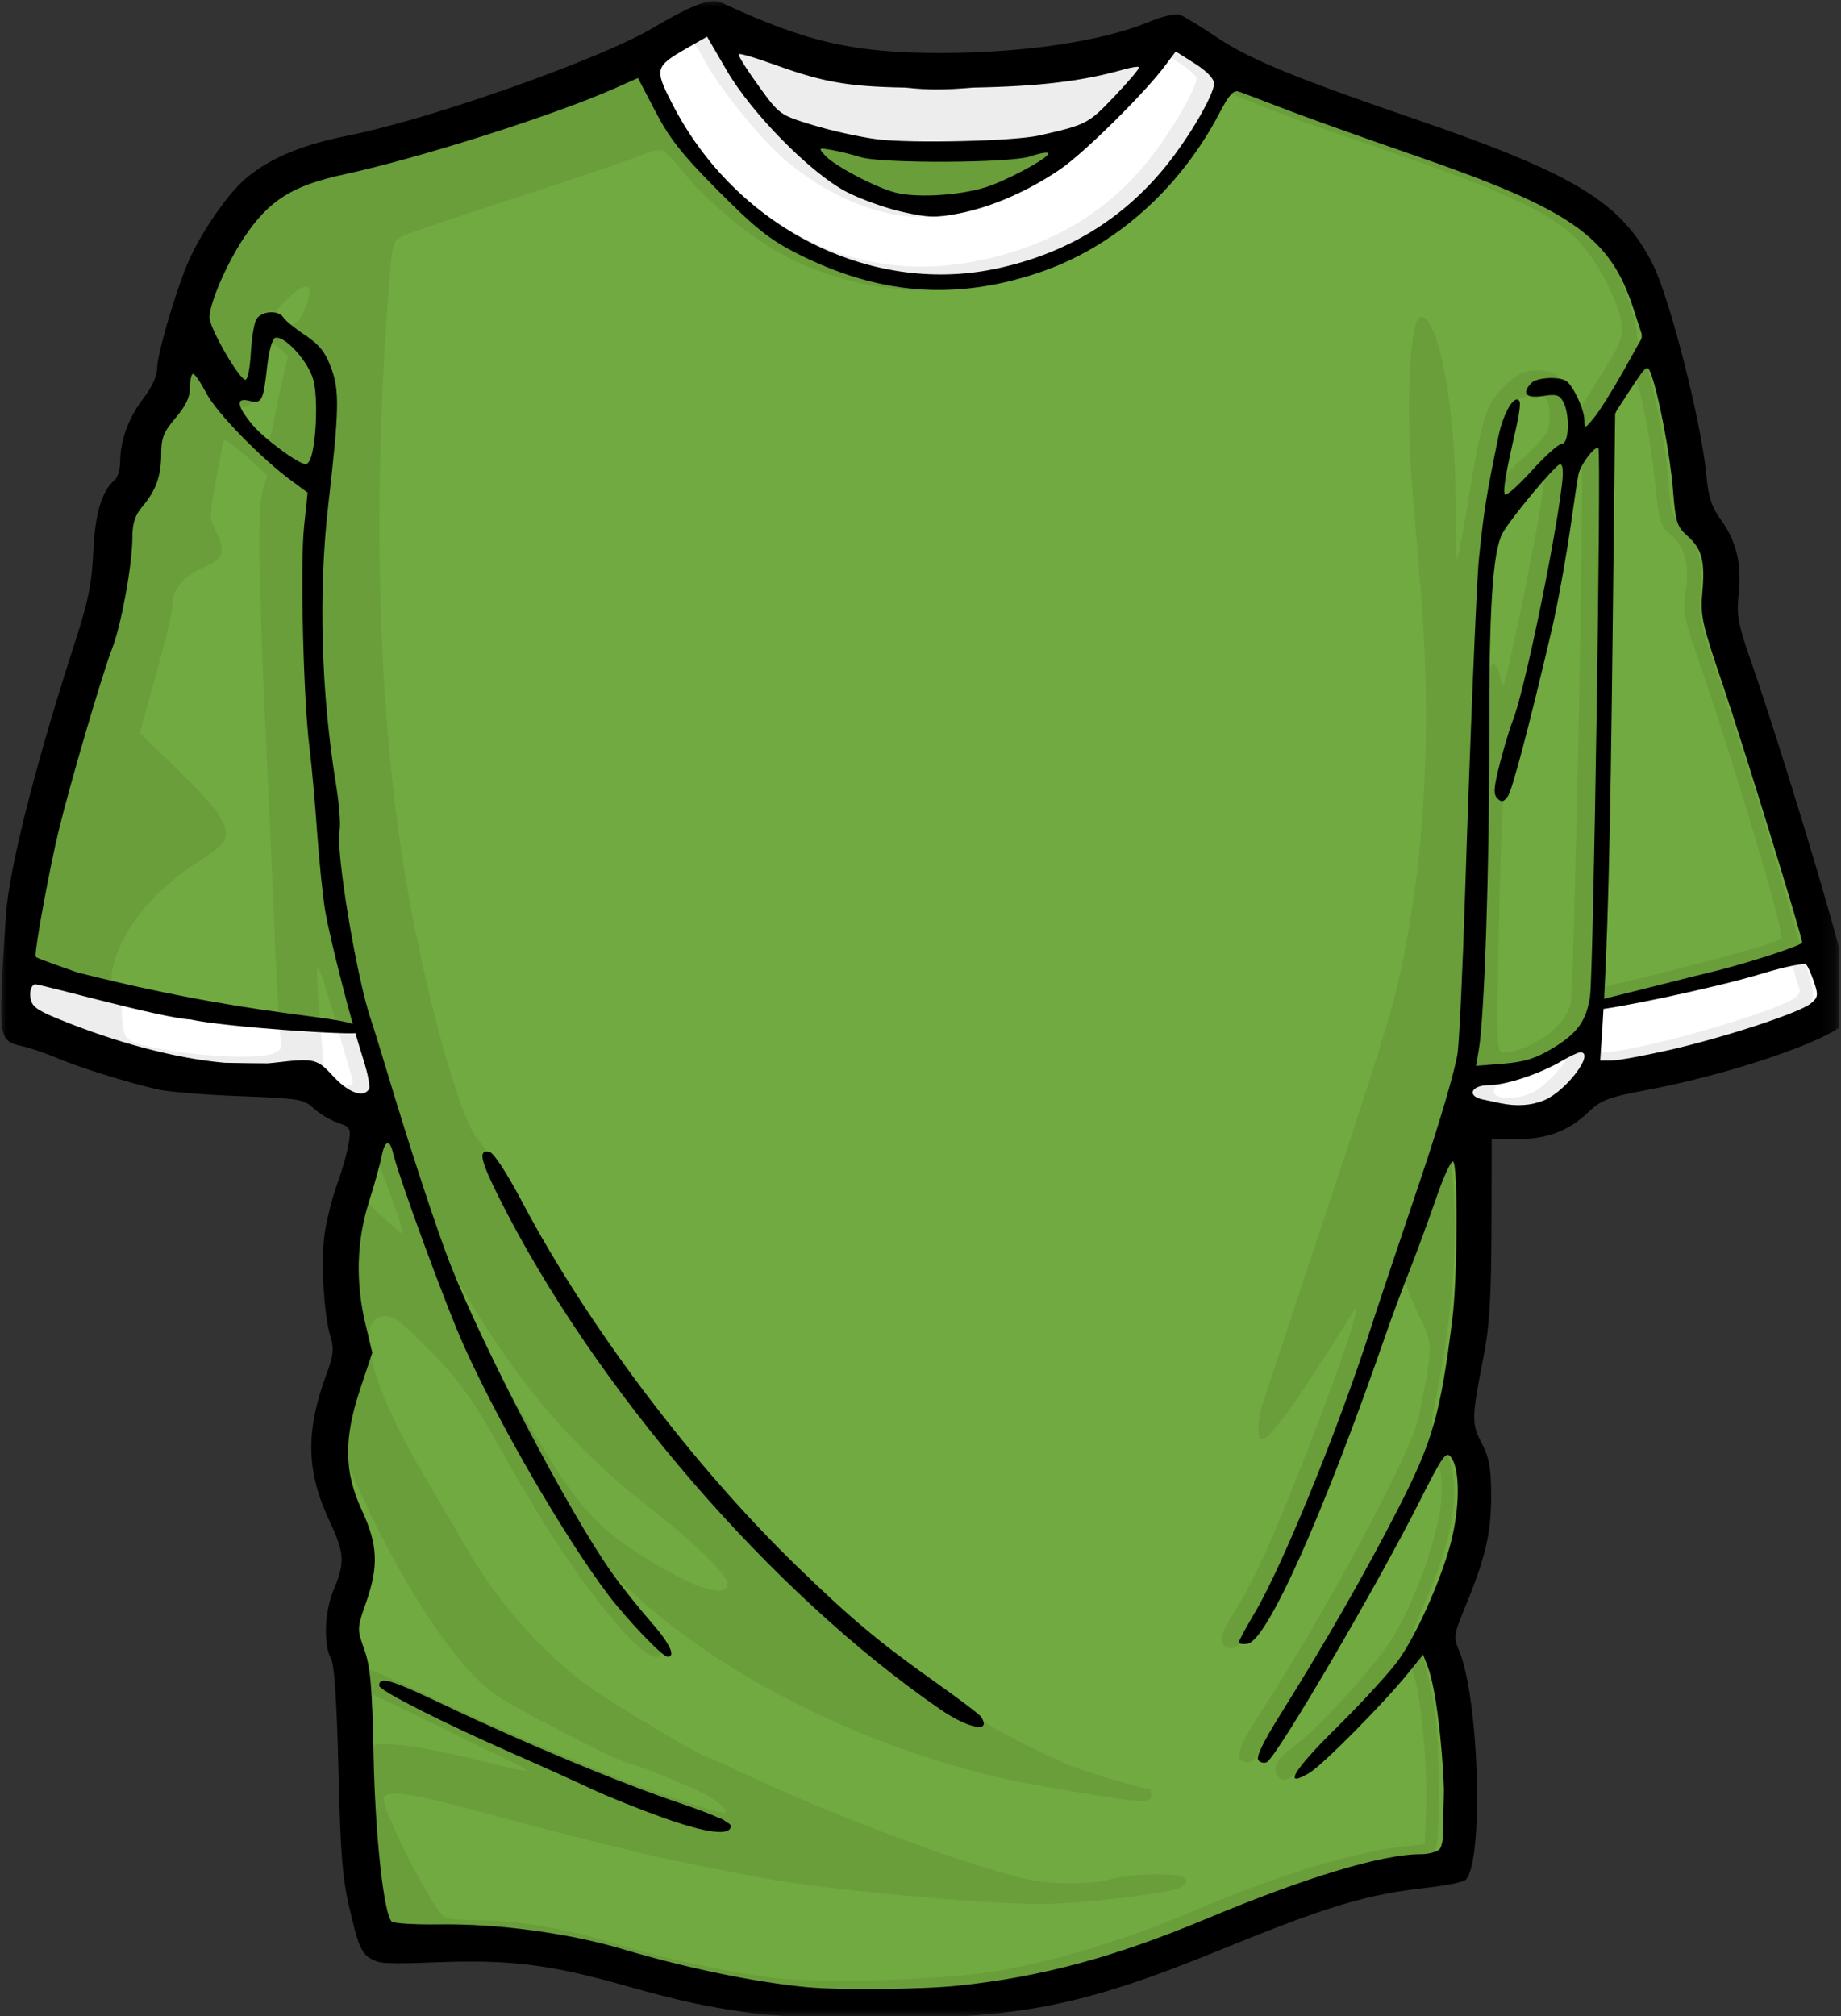 <svg width="137" height="150" viewBox="0 0 137 150" fill="none" xmlns="http://www.w3.org/2000/svg">
<rect x="0" y="0" width="137" height="150" fill="#333333" stroke="none"/>
<g clip-path="url(#clip0_685_1242)">
<mask id="mask0_685_1242" style="mask-type:luminance" maskUnits="userSpaceOnUse" x="0" y="0" width="137" height="150">
<path d="M136.848 0H0V150H136.848V0Z" fill="white"/>
</mask>
<g mask="url(#mask0_685_1242)">
<path fill-rule="evenodd" clip-rule="evenodd" d="M51.811 1.333L35.287 8.832L22.351 11.984L18.872 14.375L15.285 19.266L13.219 25.569L12.784 28.612L10.61 31.221V34.481L8.871 37.307L8.001 43.284L6.044 50.783L3.979 57.087L1.804 64.586L1.369 70.128L1.152 75.671L7.348 78.388L15.067 80.127L22.677 80.236L27.46 83.061L26.047 88.495L25.612 92.625L25.503 97.081L26.373 99.472L26.155 100.559L24.634 105.123L24.416 108.601L25.829 113.383L26.482 115.774L25.612 118.817L25.286 121.317L26.264 125.012L26.591 133.924L27.677 143.487L28.547 144.357L38.44 144.249L46.593 145.987L56.269 148.487L69.749 149.03L81.489 146.748L92.905 142.836L100.84 140.119L108.776 138.597C108.74 135.554 108.704 132.511 108.668 129.468L106.602 121.752L109.755 111.97L108.885 107.841L108.342 105.558L109.428 97.081C109.392 94.038 109.356 90.995 109.32 87.952L108.994 82.192L112.69 82.844L115.625 82.301L118.778 80.561L130.301 77.518L136.606 75.454L135.085 68.172L127.909 46.219L128.453 41.002L125.952 38.068L121.061 19.266L118.778 15.353L106.385 10.137L95.948 6.768L88.121 2.203L77.902 4.051L66.052 4.485L57.139 2.42L51.811 1.333Z" fill="#71AA40"/>
<path fill-rule="evenodd" clip-rule="evenodd" d="M1.386 72.485L27.084 76.711L28.667 82.303L0.97 76.787L1.386 72.485Z" fill="white"/>
<path fill-rule="evenodd" clip-rule="evenodd" d="M109.298 80.269C112.73 78.971 116.266 79.651 119.281 74.706L135.247 70.728C135.455 72.035 138.189 73.579 135.038 75.443C131.887 77.308 120.063 80.85 116.342 81.915C112.622 82.979 113.424 82.414 112.174 82.727C110.924 83.041 109.329 83.192 108.485 82.276L109.298 80.269Z" fill="white"/>
<path fill-rule="evenodd" clip-rule="evenodd" d="M52.472 2.062C52.854 2.059 53.27 2.061 53.724 2.067C60.161 2.053 63.194 6.71 85.342 3.358C91.692 3.816 92.442 2.692 91.824 4.815C88.17 10.437 89.767 12.123 83.154 16.87C80.628 19.24 76.8 20.108 73.816 20.555C71.166 22.044 66.452 20.916 64.729 19.868C58.511 17.995 55.232 15.704 51.161 11.561L48.243 4.212C48.822 3.125 46.749 2.102 52.472 2.062ZM60.872 10.192C60.278 10.252 60.017 10.48 60.289 10.978C61.38 12.97 66.817 14.899 69.929 14.976C73.041 15.052 78.965 12.655 78.965 11.436C78.965 10.217 72.875 11.471 69.763 11.395C67.428 11.337 62.653 10.011 60.872 10.192Z" fill="white"/>
<path d="M51.778 1.851C51.165 1.848 48.615 3.192 47.413 4.151C46.732 4.694 39.608 7.409 34.713 8.991C29.176 10.781 27.588 11.218 24.62 11.78C19.973 12.661 17.325 14.699 15.182 19.039C14.576 20.268 13.855 22.236 13.584 23.414C13.313 24.592 12.962 25.689 12.805 25.849C12.649 26.009 12.522 26.707 12.522 27.405C12.522 28.625 12.392 28.886 10.534 31.403C10.273 31.758 9.949 32.957 9.815 34.074C9.637 35.548 9.38 36.315 8.865 36.863C8.269 37.497 8.109 38.123 7.874 40.766C7.571 44.177 7.428 44.764 5.338 51.409C3.729 56.524 2.411 61.567 1.533 65.937C0.862 69.276 0.306 74.204 0.513 75.012C0.584 75.291 1.217 75.73 1.916 75.984L4.901 77.069C10.172 78.985 11.86 79.31 17.2 79.433L22.337 79.552L23.411 80.625C24.347 81.561 24.671 81.698 26.001 81.698C26.837 81.698 27.523 81.796 27.522 81.922C27.521 82.54 25.885 88.656 25.54 89.333C24.918 90.556 24.694 94.438 25.104 96.84C25.654 100.059 25.583 101.158 24.626 104.327C23.611 107.687 23.71 108.796 25.357 112.547C26.455 115.046 26.521 116.279 25.682 118.407C24.983 120.18 24.897 121.817 25.452 122.789C25.712 123.244 25.891 125.838 26.018 130.949C26.206 138.524 26.755 142.821 27.646 143.738C27.942 144.043 28.452 144.071 29.84 143.85C31.883 143.524 38.724 143.876 41.136 144.433C41.979 144.628 44.325 145.248 46.345 145.807C50.025 146.827 55.369 147.955 57.664 148.195C58.338 148.266 61.855 148.287 65.474 148.243C70.805 148.176 72.663 148.032 75.266 147.493C80.708 146.369 83.433 145.504 89.364 143.007C95.888 140.259 100.666 138.804 104.429 138.419C105.967 138.262 106.583 138.064 106.8 137.659C107.19 136.93 107.175 130.384 106.777 127.376C106.602 126.059 106.17 124.138 105.815 123.107L105.172 121.238L106.299 118.608C108.475 113.543 108.793 109.544 107.201 107.199C106.608 106.325 106.474 105.846 106.629 105.123C108.433 96.726 108.719 89.678 107.514 83.259L107.319 82.227L109.425 82.463C113.229 82.893 114.851 82.461 116.692 80.523C117.353 79.827 117.953 79.546 119.14 79.385C122.882 78.879 127.801 77.603 131.734 76.113C135.388 74.729 135.322 74.844 134.341 71.608C134.008 70.51 133.309 68.093 132.79 66.243C131.537 61.779 129.73 55.956 127.858 50.358C126.488 46.26 126.351 45.61 126.531 44.055C126.787 41.848 126.319 40.101 125.204 39.108C124.399 38.391 124.313 38.112 124.124 35.464C123.932 32.753 122.746 27.226 122.089 26.001C121.924 25.692 121.789 25.096 121.789 24.674C121.789 24.252 121.418 22.914 120.969 21.703C119.73 18.362 117.394 16.013 113.389 14.079C111.694 13.26 108.447 11.957 106.175 11.178C93.832 6.947 91.363 5.939 88.267 3.884C86.82 2.924 86.379 2.766 85.854 3.017C83.095 4.341 75.176 5.517 69.013 5.517C62.842 5.517 58.514 4.665 53.996 2.564C53.154 2.172 52.154 1.852 51.778 1.85V1.851ZM51.365 3.072C51.542 3.072 51.962 3.608 52.297 4.263C53.4 6.424 56.658 10.448 58.602 12.052C62.41 15.191 66.857 16.68 70.276 15.955C73.969 15.171 77.18 13.534 80.416 10.79C82.016 9.433 85.038 6.083 86.008 4.599L86.503 3.85L87.771 4.687C88.469 5.149 89.039 5.666 89.039 5.837C89.039 6.565 87.119 9.853 85.536 11.839C82.292 15.909 78.058 18.383 72.511 19.451C65.784 20.747 59.536 18.768 54.19 13.644C51.325 10.896 48.333 6.533 48.333 5.1C48.333 4.67 50.722 3.072 51.365 3.072L51.365 3.072ZM91.009 6.739C91.056 6.739 92.044 7.134 93.203 7.612C94.363 8.089 96.14 8.764 97.15 9.115L104.765 11.757C111.568 14.116 114.995 15.709 116.916 17.399C118.401 18.706 119.976 21.349 120.544 23.484C120.932 24.944 120.815 25.263 118.615 28.75L117.376 30.713L116.952 29.663C116.29 28.027 115.703 27.547 114.391 27.547C113.452 27.547 112.973 27.777 111.996 28.697C110.589 30.022 110.301 30.922 109.242 37.334C108.867 39.606 108.505 41.521 108.44 41.591C108.374 41.661 108.322 39.832 108.322 37.523C108.322 30.295 107.071 23.567 105.732 23.567C104.966 23.567 104.599 29.748 105.031 35.347C105.211 37.689 105.407 40.107 105.715 43.761C106.446 52.458 106.166 61.284 104.93 68.537C103.976 74.138 103.734 74.989 98.518 90.69C96.165 97.773 94.103 103.993 93.935 104.51C93.567 105.646 93.532 107.087 93.876 107.087C94.506 107.087 96.197 104.757 100.317 98.213L100.99 97.146L100.783 98.06C100.446 99.533 99.028 103.497 96.902 108.921C94.621 114.739 93.316 117.59 91.888 119.864C90.771 121.643 90.637 122.31 91.346 122.582C92.177 122.901 93.044 121.712 95.174 117.335C97.588 112.373 99.195 108.321 102.641 98.519C103.204 96.921 103.761 95.376 103.88 95.082C104.141 94.439 104.647 94.669 104.647 95.43C104.647 95.73 105.083 96.844 105.614 97.907C106.663 100.004 106.663 100.062 105.579 105.407C105.04 108.064 98.742 119.823 93.728 127.541C92.025 130.163 91.798 131.102 92.867 131.102C93.291 131.102 94.001 130.313 95.204 128.501C97.684 124.761 101.926 117.418 104.423 112.541C105.607 110.227 106.684 108.399 106.812 108.478C107.288 108.773 107.44 111.096 107.095 112.812C106.373 116.399 104.495 120.89 102.842 122.995C100.587 125.866 98.086 128.527 96.483 129.764C95.274 130.696 94.848 131.223 94.914 131.686C94.965 132.036 95.216 132.363 95.469 132.411C96.168 132.544 99.613 129.512 102.346 126.361L104.789 123.543L105.143 124.416C105.707 125.827 106.238 131.176 106.128 134.316L106.027 137.223L105.108 137.305C101.074 137.664 95.22 139.423 88.579 142.27C84.15 144.168 79.316 145.669 74.794 146.544C71.023 147.274 61.806 147.615 57.818 147.175C54.605 146.821 49.623 145.771 46.191 144.722C42.358 143.55 38.671 142.882 35.981 142.876C34.779 142.875 33.516 142.796 33.179 142.706C32.403 142.496 28.212 134.311 28.578 133.72C28.937 133.138 30.905 133.459 36.7 135.052C40.841 136.19 47.503 137.862 50.014 138.39C52.081 138.824 53.634 139.129 57.21 139.799C61.318 140.569 73.229 141.663 77.407 141.656C80.393 141.652 86.998 140.872 87.836 140.424C88.33 140.159 88.405 139.984 88.136 139.716C87.724 139.304 84.159 139.376 82.58 139.829C81.176 140.231 78.044 140.205 76.262 139.775C71.455 138.616 62.265 135.185 55.571 132.051C53.914 131.276 52.503 130.642 52.433 130.642C52.152 130.642 46.295 127.164 44.246 125.778C40.886 123.507 37.205 119.452 34.902 115.495C33.826 113.646 32.214 110.889 31.322 109.369C27.434 102.748 26.312 97.912 28.661 97.912C29.325 97.912 30.073 98.492 32.112 100.595C34.271 102.821 35.151 104.061 37.279 107.859C40.543 113.683 43.261 117.775 45.856 120.778C48.033 123.298 49.254 123.955 49.254 122.606C49.254 122.199 48.956 121.606 48.599 121.285C47.807 120.574 45.272 117.316 45.272 117.01C45.272 116.889 45.992 117.473 46.876 118.307C54.177 125.2 66.269 130.946 77.561 132.889C85.096 134.185 85.671 134.229 85.671 133.549C85.671 133.296 85.6 133.089 85.512 133.089C84.947 133.089 80.431 131.729 79.272 131.208C75.715 129.612 72.918 128.079 72.358 127.423C72.021 127.028 70.782 126.06 69.603 125.271C58.434 117.788 45.192 102.567 38.217 89.192C37.164 87.172 36.001 85.222 35.627 84.858C34.233 83.495 31.401 73.12 30.006 64.256C28.063 51.908 27.71 36.548 28.997 20.518C29.187 18.155 29.273 17.894 29.971 17.558C30.392 17.356 34.243 16.052 38.535 14.663C42.828 13.274 46.914 11.887 47.614 11.579C48.313 11.271 49.074 11.095 49.301 11.19C49.527 11.285 50.303 12.107 51.029 13.012C52.634 15.013 55.817 17.631 58.231 18.938C62.199 21.085 67.182 22.023 71.503 21.432C79.458 20.343 85.359 16.31 89.547 9.109C90.305 7.805 90.964 6.738 91.01 6.739L91.009 6.739ZM22.715 21.32C23.144 21.245 23.164 21.783 22.727 22.895C22.187 24.269 21.477 24.552 20.757 23.685C20.403 23.258 20.508 23.053 21.518 22.128C22.055 21.636 22.458 21.366 22.715 21.32ZM19.589 25.094C19.724 25.094 20.197 25.41 20.639 25.79L21.441 26.48L20.975 28.466C20.719 29.559 20.433 30.966 20.332 31.597C20.232 32.228 20.041 32.747 19.913 32.747C19.625 32.747 17.725 30.807 17.725 30.512C17.725 30.394 17.915 30.3 18.15 30.3C18.732 30.3 18.964 29.591 19.17 27.163C19.267 26.028 19.454 25.094 19.589 25.094ZM121.476 27.848C121.877 27.848 122.71 31.759 123.122 35.572C123.476 38.849 123.575 39.197 124.319 39.782C125.373 40.61 125.753 42.042 125.44 44.021C125.22 45.413 125.32 45.977 126.271 48.732C129.053 56.785 132.854 69.534 132.559 69.812C132.246 70.107 129.636 70.867 124.26 72.235C121.665 72.895 119.359 73.438 119.134 73.438C118.634 73.438 118.611 71.903 119.016 65.584C119.176 63.089 119.378 54.193 119.464 45.82L119.624 30.596L120.426 29.222C120.869 28.466 121.342 27.848 121.476 27.848V27.848ZM114.351 29.439C115.135 29.445 115.355 29.927 115.318 31.214C115.292 32.121 114.983 32.566 113.318 34.109L111.354 35.931L111.548 34.569C111.656 33.819 111.853 32.792 111.991 32.287C112.129 31.783 112.327 30.997 112.428 30.542C112.572 29.886 112.84 29.668 113.714 29.504C113.958 29.459 114.169 29.438 114.351 29.439ZM16.733 32.777C16.947 32.775 17.392 33.112 18.267 33.897L19.883 35.348L19.529 36.568C19.165 37.836 19.27 44.244 19.848 56.149C20.003 59.346 20.275 65.444 20.449 69.699C20.623 73.953 20.844 77.558 20.939 77.712C21.034 77.865 20.839 78.136 20.508 78.313C19.042 79.098 10.257 78.215 9.413 77.199C9.215 76.96 9.059 76.12 9.065 75.33C9.071 74.467 8.885 73.676 8.605 73.355C8.208 72.898 8.196 72.627 8.522 71.521C9.322 68.809 11.589 66.118 14.757 64.115C15.735 63.497 16.611 62.794 16.704 62.553C17.108 61.498 16.348 60.311 13.442 57.482L10.41 54.534L10.728 53.354C10.904 52.705 11.448 50.739 11.938 48.985C12.427 47.232 12.828 45.438 12.828 44.999C12.828 43.834 13.636 42.869 15.158 42.217C16.654 41.575 16.829 41.005 16.02 39.439C15.587 38.603 15.59 38.274 16.014 36.014C16.272 34.638 16.521 33.274 16.568 32.983C16.589 32.852 16.636 32.778 16.733 32.777ZM117.618 33.709C117.638 33.708 117.661 33.715 117.677 33.732C117.938 33.992 117.156 73.627 116.869 74.712C116.542 75.947 115.265 77.189 113.601 77.884C113.011 78.13 112.264 78.332 111.938 78.332C111.357 78.332 111.347 78.1 111.548 68.615C111.724 60.347 111.845 58.563 112.362 56.61C113.293 53.093 113.704 51.419 114.126 49.416C114.339 48.407 114.618 47.168 114.752 46.663C114.885 46.158 115.223 44.441 115.5 42.842C115.779 41.244 116.138 39.355 116.297 38.65C116.455 37.944 116.586 36.944 116.586 36.421C116.586 35.565 117.31 33.718 117.618 33.709V33.709ZM115.123 34.734L114.952 35.654C114.857 36.159 114.692 37.191 114.586 37.948C114.237 40.429 112.092 50.795 111.884 51.002C111.819 51.068 111.682 50.699 111.578 50.177C111.473 49.655 111.25 49.312 111.082 49.416C110.915 49.52 110.648 50.045 110.492 50.584C110.118 51.879 110.077 45.447 110.439 42.323C110.662 40.401 110.869 39.87 112.073 38.19C112.833 37.13 113.832 35.922 114.291 35.501L115.123 34.734ZM132.966 71.704C133.237 71.684 133.422 71.889 133.533 72.329C133.636 72.74 133.799 73.281 133.898 73.538C134.016 73.847 133.776 74.161 133.191 74.464C131.725 75.221 126.735 76.796 123.316 77.582C119.63 78.43 118.42 78.513 118.42 77.913C118.42 77.684 118.505 76.88 118.609 76.126C118.778 74.892 118.864 74.77 119.511 74.894C120.18 75.022 123.824 74.354 125.917 73.721C126.422 73.568 128.077 73.093 129.592 72.659C131.107 72.226 132.573 71.801 132.848 71.722C132.89 71.71 132.927 71.707 132.966 71.704ZM23.653 71.946C23.66 71.943 23.664 71.945 23.671 71.952C23.789 72.061 24.369 73.847 24.963 75.926C25.556 78.004 26.119 79.947 26.207 80.242C26.322 80.623 26.196 80.779 25.777 80.779C24.689 80.779 24.098 80.055 24.019 78.621C23.978 77.873 23.835 76.019 23.701 74.505C23.575 73.085 23.558 71.988 23.653 71.946ZM116.444 78.579C116.535 78.566 116.586 78.576 116.586 78.615C116.586 79.105 115.009 80.788 114.114 81.25C113.079 81.785 111.504 81.836 111.2 81.344C110.959 80.955 111.862 80.165 112.551 80.165C112.793 80.165 113.798 79.753 114.787 79.252C115.528 78.875 116.17 78.619 116.444 78.579ZM27.806 85.849C27.88 85.856 27.955 86.018 28.066 86.285C28.558 87.475 29.602 90.34 29.817 91.103C29.924 91.481 29.965 91.787 29.912 91.781C29.858 91.774 29.151 91.156 28.337 90.407L26.856 89.045L27.305 87.282C27.566 86.253 27.682 85.839 27.806 85.849ZM32.891 93.526C33.007 93.566 33.55 94.383 34.265 95.613C38.458 102.831 42.557 107.653 48.333 112.158C51.635 114.733 54.149 117.189 54.149 117.842C54.149 119.031 51.379 118.088 47.501 115.578C44.415 113.58 42.918 111.896 40.181 107.359C38.822 105.106 37.129 102.326 36.424 101.179C35.183 99.164 33.325 95.196 32.885 93.627C32.863 93.547 32.864 93.517 32.891 93.526ZM25.046 106.934L25.624 108.314C29.015 116.411 33.242 123.218 36.483 125.802C37.817 126.866 46.307 131.253 47.036 131.256C47.34 131.258 51.376 132.913 52.516 133.503C53.016 133.761 53.606 134.189 53.825 134.452C54.4 135.144 53.956 135.045 49.254 133.479C45.627 132.272 37.188 128.713 31.575 126.02C29.514 125.031 27.643 124.222 27.417 124.222C27.191 124.222 26.749 123.458 26.432 122.524C25.856 120.83 25.853 120.821 26.532 118.927C27.476 116.296 27.414 114.624 26.284 112.212C25.774 111.121 25.291 109.492 25.205 108.585L25.046 106.934ZM27.016 125.749C27.091 125.749 28.923 126.615 31.086 127.672L37.315 130.714C39.968 132.009 39.924 132.025 36.241 131.115C32.094 130.09 29.556 129.662 28.243 129.776L27.063 129.883L26.969 127.813C26.919 126.677 26.941 125.749 27.016 125.749Z" fill="black" fill-opacity="0.071"/>
<path d="M53.2 0.078C53.136 0.075 53.07 0.079 53 0.084H52.988C52.934 0.083 52.871 0.095 52.805 0.107C52.798 0.109 52.789 0.106 52.782 0.107C51.94 0.24 50.688 0.844 48.57 2.088C44.589 4.428 32.102 8.842 26.025 10.06C22.514 10.764 20.264 11.684 18.41 13.173C16.995 14.31 14.858 17.415 13.915 19.706C12.947 22.057 11.691 26.421 11.691 27.424C11.691 27.98 11.291 28.837 10.647 29.671C9.558 31.081 8.939 32.805 8.937 34.429C8.936 34.955 8.743 35.547 8.506 35.744C7.571 36.519 7.064 38.256 6.937 41.115C6.835 43.413 6.556 44.768 5.586 47.76C2.861 56.171 0.972 63.455 0.519 67.278C0.455 67.821 0.354 69.246 0.266 70.827C0.262 70.896 0.258 70.957 0.254 71.027C0.208 71.719 0.164 72.407 0.142 73.038C0.115 73.766 0.103 74.335 0.094 74.819C0.076 75.919 0.111 76.481 0.236 76.805C0.238 76.813 0.24 76.822 0.242 76.829C0.443 77.51 0.875 77.674 1.687 77.843C2.223 77.955 3.416 78.364 4.341 78.752C6.061 79.47 9.225 80.455 11.691 81.045C12.449 81.226 15.199 81.455 17.808 81.552C22.243 81.716 22.606 81.774 23.329 82.448C23.755 82.845 24.562 83.332 25.122 83.527C25.423 83.632 25.634 83.706 25.777 83.799L25.783 83.804C25.87 83.871 25.935 83.953 25.989 84.046C26.07 84.25 26.029 84.555 25.942 85.096C25.835 85.764 25.461 87.088 25.111 88.038C24.76 88.987 24.346 90.59 24.185 91.599C23.862 93.613 24.072 97.694 24.591 99.435C24.864 100.35 24.816 100.831 24.314 102.189C22.71 106.536 22.781 109.492 24.574 113.279C25.625 115.501 25.67 116.304 24.851 118.215C24.161 119.824 24.049 122.356 24.621 123.362C24.88 123.818 25.06 126.458 25.187 131.676C25.345 138.131 25.477 139.772 26.06 142.189C26.612 144.476 26.817 145.458 27.848 145.844L27.865 145.85C28.157 145.995 28.507 146.053 28.939 146.045C29.745 146.099 30.839 146.051 32.401 145.992C37.951 145.781 40.892 146.144 46.499 147.725C50.737 148.92 52.707 149.336 56.373 149.83C56.72 149.876 57.357 149.924 58.149 149.965C58.342 150.007 58.479 150.047 58.503 150.072C58.602 150.171 60.654 150.176 63.304 150.131H63.375C63.847 150.138 64.322 150.139 64.791 150.142C75.724 150.219 80.44 149.301 90.803 145.072C98.871 141.78 101.655 140.946 106.311 140.426C107.663 140.275 108.907 140.018 109.071 139.853C110.423 138.502 110.074 126.39 108.582 122.819C108.155 121.798 108.18 121.621 109.001 119.63C110.536 115.908 110.967 114.085 110.965 111.333C110.963 109.224 110.832 108.476 110.263 107.377C109.49 105.884 109.498 105.536 110.428 100.779C110.836 98.695 110.974 96.409 110.989 91.387L111.006 84.771L111.301 84.753H112.882C115.116 84.753 116.738 84.141 118.196 82.743C119.148 81.832 119.651 81.641 122.686 81.069C128.732 79.927 136.025 77.454 137.267 76.121C137.418 75.959 137.529 75.826 137.603 75.667L137.609 75.656C137.729 75.475 137.786 75.295 137.786 75.113C137.786 74.967 137.72 74.613 137.615 74.141C137.533 73.627 137.402 72.959 137.214 72.018C136.655 69.218 132.456 55.371 130.26 49.076C129.326 46.403 129.217 45.78 129.386 44.165C129.621 41.93 129.211 40.253 128.042 38.64C127.367 37.709 127.13 36.963 126.974 35.303C126.602 31.355 124.25 22.129 122.974 19.619C120.643 15.032 117.16 12.92 105.095 8.787C96.448 5.825 92.965 4.39 90.585 2.797C89.36 1.977 88.11 1.21 87.806 1.099C87.49 0.982 86.509 1.208 85.512 1.623C82.074 3.056 76.294 3.927 70.146 3.941C63.577 3.955 59.987 3.138 53.712 0.202C53.56 0.131 53.392 0.088 53.199 0.079L53.2 0.078ZM52.61 2.731C52.613 2.732 52.614 2.73 52.616 2.731C52.618 2.732 52.62 2.736 52.622 2.737L54.085 5.248C55.933 8.428 60.305 12.861 62.962 14.258C63.976 14.79 65.834 15.464 67.092 15.75C69.072 16.2 69.644 16.215 71.368 15.879C73.795 15.407 76.519 14.219 78.912 12.583C80.685 11.372 85.181 6.927 86.705 4.883L87.495 3.827L88.917 4.73C89.799 5.287 90.344 5.855 90.344 6.215C90.344 7.048 88.498 10.214 86.763 12.353C83.508 16.369 79.278 18.916 74.046 20.007C64.679 21.96 54.736 16.882 50.038 7.748C48.689 5.126 48.73 4.958 51.053 3.621L52.61 2.731L52.61 2.731ZM55.041 4.016C55.304 4.032 56.233 4.308 57.288 4.688C61.094 6.061 62.826 6.436 67.357 6.516C69.116 6.7 70.242 6.7 72.4 6.516C77.372 6.427 80.609 6.031 83.608 5.172C84.178 5.009 84.698 4.929 84.764 4.995C84.83 5.061 84.012 6.034 82.947 7.153C80.985 9.216 80.861 9.276 77.337 10.078C75.475 10.501 67.833 10.682 65.275 10.361C64.027 10.204 61.887 9.73 60.515 9.311C58.026 8.552 58.011 8.549 56.427 6.357C55.553 5.148 54.899 4.099 54.97 4.028C54.979 4.019 55.003 4.014 55.041 4.016ZM47.473 5.803C47.475 5.803 47.476 5.808 47.479 5.809L48.782 8.309C49.824 10.311 50.768 11.504 53.46 14.211C56.208 16.974 57.287 17.833 59.282 18.845C65.344 21.922 71.012 22.383 77.243 20.307C82.904 18.421 87.812 14.076 90.816 8.285C91.422 7.116 91.797 6.694 92.149 6.805C92.419 6.89 93.953 7.471 95.552 8.09C97.151 8.71 101.402 10.228 105.002 11.469C116.981 15.598 119.81 17.57 121.571 23.02L122.167 24.853C122.171 24.917 122.173 24.983 122.173 25.042C122.173 25.086 122.162 25.138 122.15 25.201L120.799 27.619C120.009 29.024 119.038 30.57 118.64 31.056C117.935 31.917 117.913 31.924 117.902 31.239C117.89 30.449 117.071 28.693 116.552 28.35C116.014 27.995 114.377 28.082 113.974 28.485C113.205 29.254 113.555 29.664 114.805 29.464C115.809 29.304 116.052 29.375 116.333 29.901C116.836 30.84 116.766 33.014 116.233 33.014C115.994 33.014 114.977 33.919 113.974 35.03C112.971 36.141 112.076 36.933 111.986 36.787C111.825 36.527 112.061 35.138 112.835 31.787C113.049 30.862 113.157 29.997 113.077 29.859C112.731 29.265 111.87 30.695 111.508 32.465C110.584 36.985 110.444 37.868 110.057 41.534C109.886 43.155 109.375 55.533 109.019 66.664C108.85 71.964 108.607 77.198 108.476 78.291C108.34 79.429 107.109 83.615 105.598 88.079C104.145 92.37 102.512 97.257 101.97 98.939C99.59 106.327 95.433 116.513 93.394 119.955C92.728 121.078 92.184 122.081 92.184 122.19C92.184 122.298 92.477 122.344 92.839 122.29C94.293 122.073 98.505 112.639 103.191 99.093C103.569 98 104.339 95.936 104.902 94.506C105.464 93.076 106.361 90.636 106.895 89.082C107.43 87.528 107.986 86.331 108.134 86.422C108.512 86.656 108.469 95.009 108.075 98.162C107.196 105.187 106.617 107.221 104.076 112.183C101.607 117.005 98.753 121.996 95.316 127.496C93.966 129.656 93.438 130.76 93.653 130.975C93.825 131.147 94.11 131.2 94.284 131.092C95.083 130.599 102.421 118.076 105.58 111.817C107.387 108.238 107.617 107.919 107.992 108.432C108.683 109.376 108.64 112.333 107.904 115.001C107.128 117.81 105.325 121.789 104.023 123.568C103.345 124.493 101.291 126.73 99.457 128.538C96.263 131.686 95.416 133.098 97.428 131.911C98.413 131.33 102.961 126.738 104.784 124.487L105.899 123.108L106.241 123.981C106.854 125.564 107.33 129.772 107.45 133.102C107.45 133.13 107.45 133.157 107.45 133.184C107.447 133.439 107.439 133.692 107.432 133.945L107.356 136.876V136.881C107.298 137.238 107.22 137.482 107.12 137.583C106.917 137.785 106.29 137.949 105.728 137.949C102.859 137.949 97.176 139.664 89.736 142.772C82.906 145.624 77.485 147.081 71.321 147.73C68.651 148.012 62.475 148.073 60.048 147.842C56.143 147.472 51.078 146.423 46.228 144.983C42.319 143.822 36.992 143.109 32.708 143.173C30.885 143.199 29.279 143.101 29.139 142.955C28.55 142.335 27.92 136.523 27.8 130.59C27.698 125.52 27.566 124.003 27.116 122.736C26.853 121.995 26.713 121.594 26.715 121.174C26.717 121.115 26.722 121.052 26.727 120.991C26.728 120.978 26.732 120.964 26.733 120.95C26.78 120.547 26.946 120.064 27.24 119.228C28.19 116.525 28.117 114.919 26.933 112.371C25.599 109.498 25.566 107.042 26.815 103.309L27.706 100.638L27.199 98.521C26.448 95.412 26.534 92.321 27.452 89.428C27.873 88.104 28.299 86.57 28.402 86.021C28.62 84.861 28.993 84.719 29.228 85.708C29.683 87.627 33.209 97.223 34.548 100.189C37.204 106.07 42.014 114.359 45.278 118.674C46.639 120.473 49.308 123.261 49.667 123.261C50.327 123.261 49.846 122.261 48.387 120.602C47.527 119.624 46.235 118.003 45.52 116.993C42.33 112.49 36.002 100.405 33.504 94.046C32.48 91.437 30.515 85.441 28.691 79.365C28.237 77.85 27.744 76.266 27.6 75.845C26.534 72.743 24.962 63.258 25.27 61.788C25.36 61.356 25.243 59.834 25.01 58.404C23.891 51.512 23.685 44.074 24.426 37.602C25.248 30.424 25.274 29.061 24.639 27.36C24.203 26.194 23.748 25.625 22.698 24.931C21.944 24.432 21.222 23.842 21.088 23.622C20.728 23.033 19.408 23.139 19.064 23.781C18.901 24.087 18.721 25.222 18.663 26.305C18.606 27.387 18.426 28.263 18.262 28.256C17.8 28.237 15.59 24.41 15.59 23.628C15.59 22.556 16.873 19.594 18.174 17.655C20.03 14.889 21.743 13.812 25.618 12.973C31.194 11.767 41.246 8.573 45.726 6.582L47.472 5.804L47.473 5.803ZM61.169 11.062C61.294 11.056 61.534 11.096 61.913 11.162C62.487 11.263 63.435 11.501 64.025 11.687C65.585 12.18 75.207 12.139 76.671 11.634C77.314 11.412 77.912 11.3 77.998 11.386C78.222 11.611 75.627 13.08 73.739 13.798C71.886 14.503 68.386 14.768 66.661 14.335C65.184 13.964 62.097 12.34 61.394 11.563C61.076 11.212 60.963 11.072 61.169 11.062V11.062ZM20.604 25.125C21.367 25.154 22.947 26.934 23.317 28.256C23.673 29.526 23.548 32.98 23.105 34.134C23.019 34.357 22.859 34.538 22.751 34.535C22.192 34.519 19.616 32.612 18.775 31.593C17.589 30.154 17.522 29.56 18.575 29.824C19.489 30.053 19.595 29.843 19.89 27.2C20.009 26.134 20.267 25.207 20.462 25.142C20.505 25.128 20.553 25.123 20.604 25.125ZM122.579 27.389C122.689 27.395 122.76 27.561 122.863 27.831C123.434 29.342 124.29 33.849 124.497 36.44C124.689 38.849 124.788 39.175 125.576 39.877C126.659 40.842 126.894 41.739 126.679 44.111C126.526 45.797 126.671 46.436 128.183 50.885C129.633 55.151 134.038 69.447 134.105 70.095C134.103 70.113 134.105 70.13 134.099 70.148C133.849 70.424 129.803 71.732 127.381 72.312C126.287 72.574 124.909 72.916 124.32 73.073C123.73 73.228 120.046 74.139 119.247 74.339C118.321 75.283 118.445 74.246 118.822 75.113C119.706 75.113 127.343 73.583 131.168 72.424C132.829 71.92 134.287 71.624 134.412 71.764C134.538 71.903 134.804 72.501 135.002 73.09C135.323 74.046 135.292 74.213 134.73 74.67C133.876 75.365 128.275 77.201 124.166 78.132C122.314 78.551 120.414 78.896 119.943 78.898L119.082 78.904L119.247 76.38C119.633 70.394 119.826 63.034 120.002 47.388L120.191 30.796C120.222 30.722 120.257 30.645 120.297 30.56L121.382 28.897C122.102 27.801 122.396 27.377 122.579 27.388V27.389ZM14.369 27.813C14.496 27.813 14.94 28.466 15.36 29.264C16.125 30.715 19.413 34.088 21.689 35.762L22.892 36.652L22.627 39.193C22.33 41.999 22.579 52.053 23.034 55.65C23.194 56.912 23.446 59.736 23.6 61.923C23.755 64.11 24.026 66.727 24.196 67.737C24.559 69.884 26.118 75.972 27.022 78.769C27.368 79.841 27.565 80.859 27.458 81.033C27.047 81.698 25.939 81.305 24.821 80.095C23.58 78.751 23.417 78.711 20.409 79.064C20.251 79.082 20.084 79.098 19.92 79.11L18.557 79.099C17.86 79.091 17.273 79.08 16.734 79.069C13.115 78.755 8.677 77.596 4.188 75.744C2.68 75.121 2.339 74.842 2.259 74.187C2.202 73.719 2.336 73.327 2.583 73.232C2.815 73.144 11.986 75.744 14.157 75.845C16.734 76.415 26.475 77.063 26.709 76.829C27.34 75.384 20.934 76.203 5.757 72.348C4.22 71.813 2.919 71.336 2.701 71.227C2.679 71.192 2.659 71.153 2.642 71.115C2.634 70.341 3.696 64.568 4.371 61.781C5.213 58.302 7.641 50.035 8.34 48.262C9.016 46.548 9.849 41.986 9.851 39.995C9.851 38.922 10.043 38.341 10.611 37.666C11.62 36.468 11.998 35.396 11.998 33.727C11.998 32.587 12.183 32.122 13.065 31.092C13.823 30.207 14.139 29.546 14.139 28.828C14.139 28.269 14.242 27.813 14.369 27.813H14.369ZM118.893 33.327C118.914 33.329 118.931 33.335 118.946 33.35C119.172 33.575 118.575 72.531 118.321 74.158C118.039 75.966 117.385 76.873 115.56 77.978C114.298 78.743 113.454 79.007 111.879 79.134L109.838 79.299L110.045 78.108C110.465 75.692 110.842 64.404 110.824 54.734C110.806 45.272 111.08 41.052 111.803 39.687C112.361 38.634 115.772 34.54 116.091 34.54C116.312 34.54 116.354 35.079 116.221 36.15C115.636 40.863 113.377 51.66 112.558 53.661C112.352 54.166 111.928 55.577 111.614 56.798C111.155 58.584 111.115 59.092 111.426 59.398C111.734 59.702 111.89 59.676 112.204 59.251C112.527 58.813 113.782 54.069 115.455 46.934C115.934 44.889 116.585 41.265 116.97 38.52C117.171 37.09 117.391 35.643 117.46 35.306C117.605 34.596 118.576 33.289 118.893 33.325V33.327ZM117.601 78.29C118.719 78.29 116.553 81.171 114.923 81.852C113.958 82.255 112.857 82.332 111.62 82.07L110.316 81.793C109.127 81.539 109.481 80.738 110.782 80.738C112.059 80.738 114.596 79.893 116.245 78.921C116.834 78.574 117.443 78.29 117.601 78.29ZM36.259 85.673C35.6 85.638 35.829 86.487 37.126 89.081C44.2 103.227 57.396 118.53 69.994 127.188C72.125 128.653 73.869 128.946 72.972 127.689C72.849 127.516 71.333 126.373 69.604 125.148C65.459 122.211 63.33 120.429 59.323 116.546C51.575 109.035 43.761 98.689 38.879 89.464C37.694 87.225 36.734 85.753 36.407 85.69C36.356 85.681 36.304 85.675 36.26 85.673H36.259ZM28.525 125.042C28.296 125.061 28.219 125.193 28.219 125.419C28.219 125.766 33.04 128.209 38.111 130.432C40.159 131.33 42.801 132.524 43.98 133.079C45.158 133.635 47.568 134.6 49.336 135.231C52.604 136.398 54.385 136.615 54.385 135.844C54.385 135.762 54.236 135.646 53.984 135.502L53.972 135.49C53.862 135.399 53.712 135.322 53.559 135.278L53.541 135.272C52.889 134.967 51.88 134.584 50.557 134.14C46.194 132.676 39.004 129.678 32.92 126.782C30.256 125.513 29.03 125.001 28.525 125.042V125.042Z" fill="black"/>
</g>
</g>
<defs>
<clipPath id="clip0_685_1242">
<rect width="136.848" height="150" fill="white"/>
</clipPath>
</defs>
</svg>
